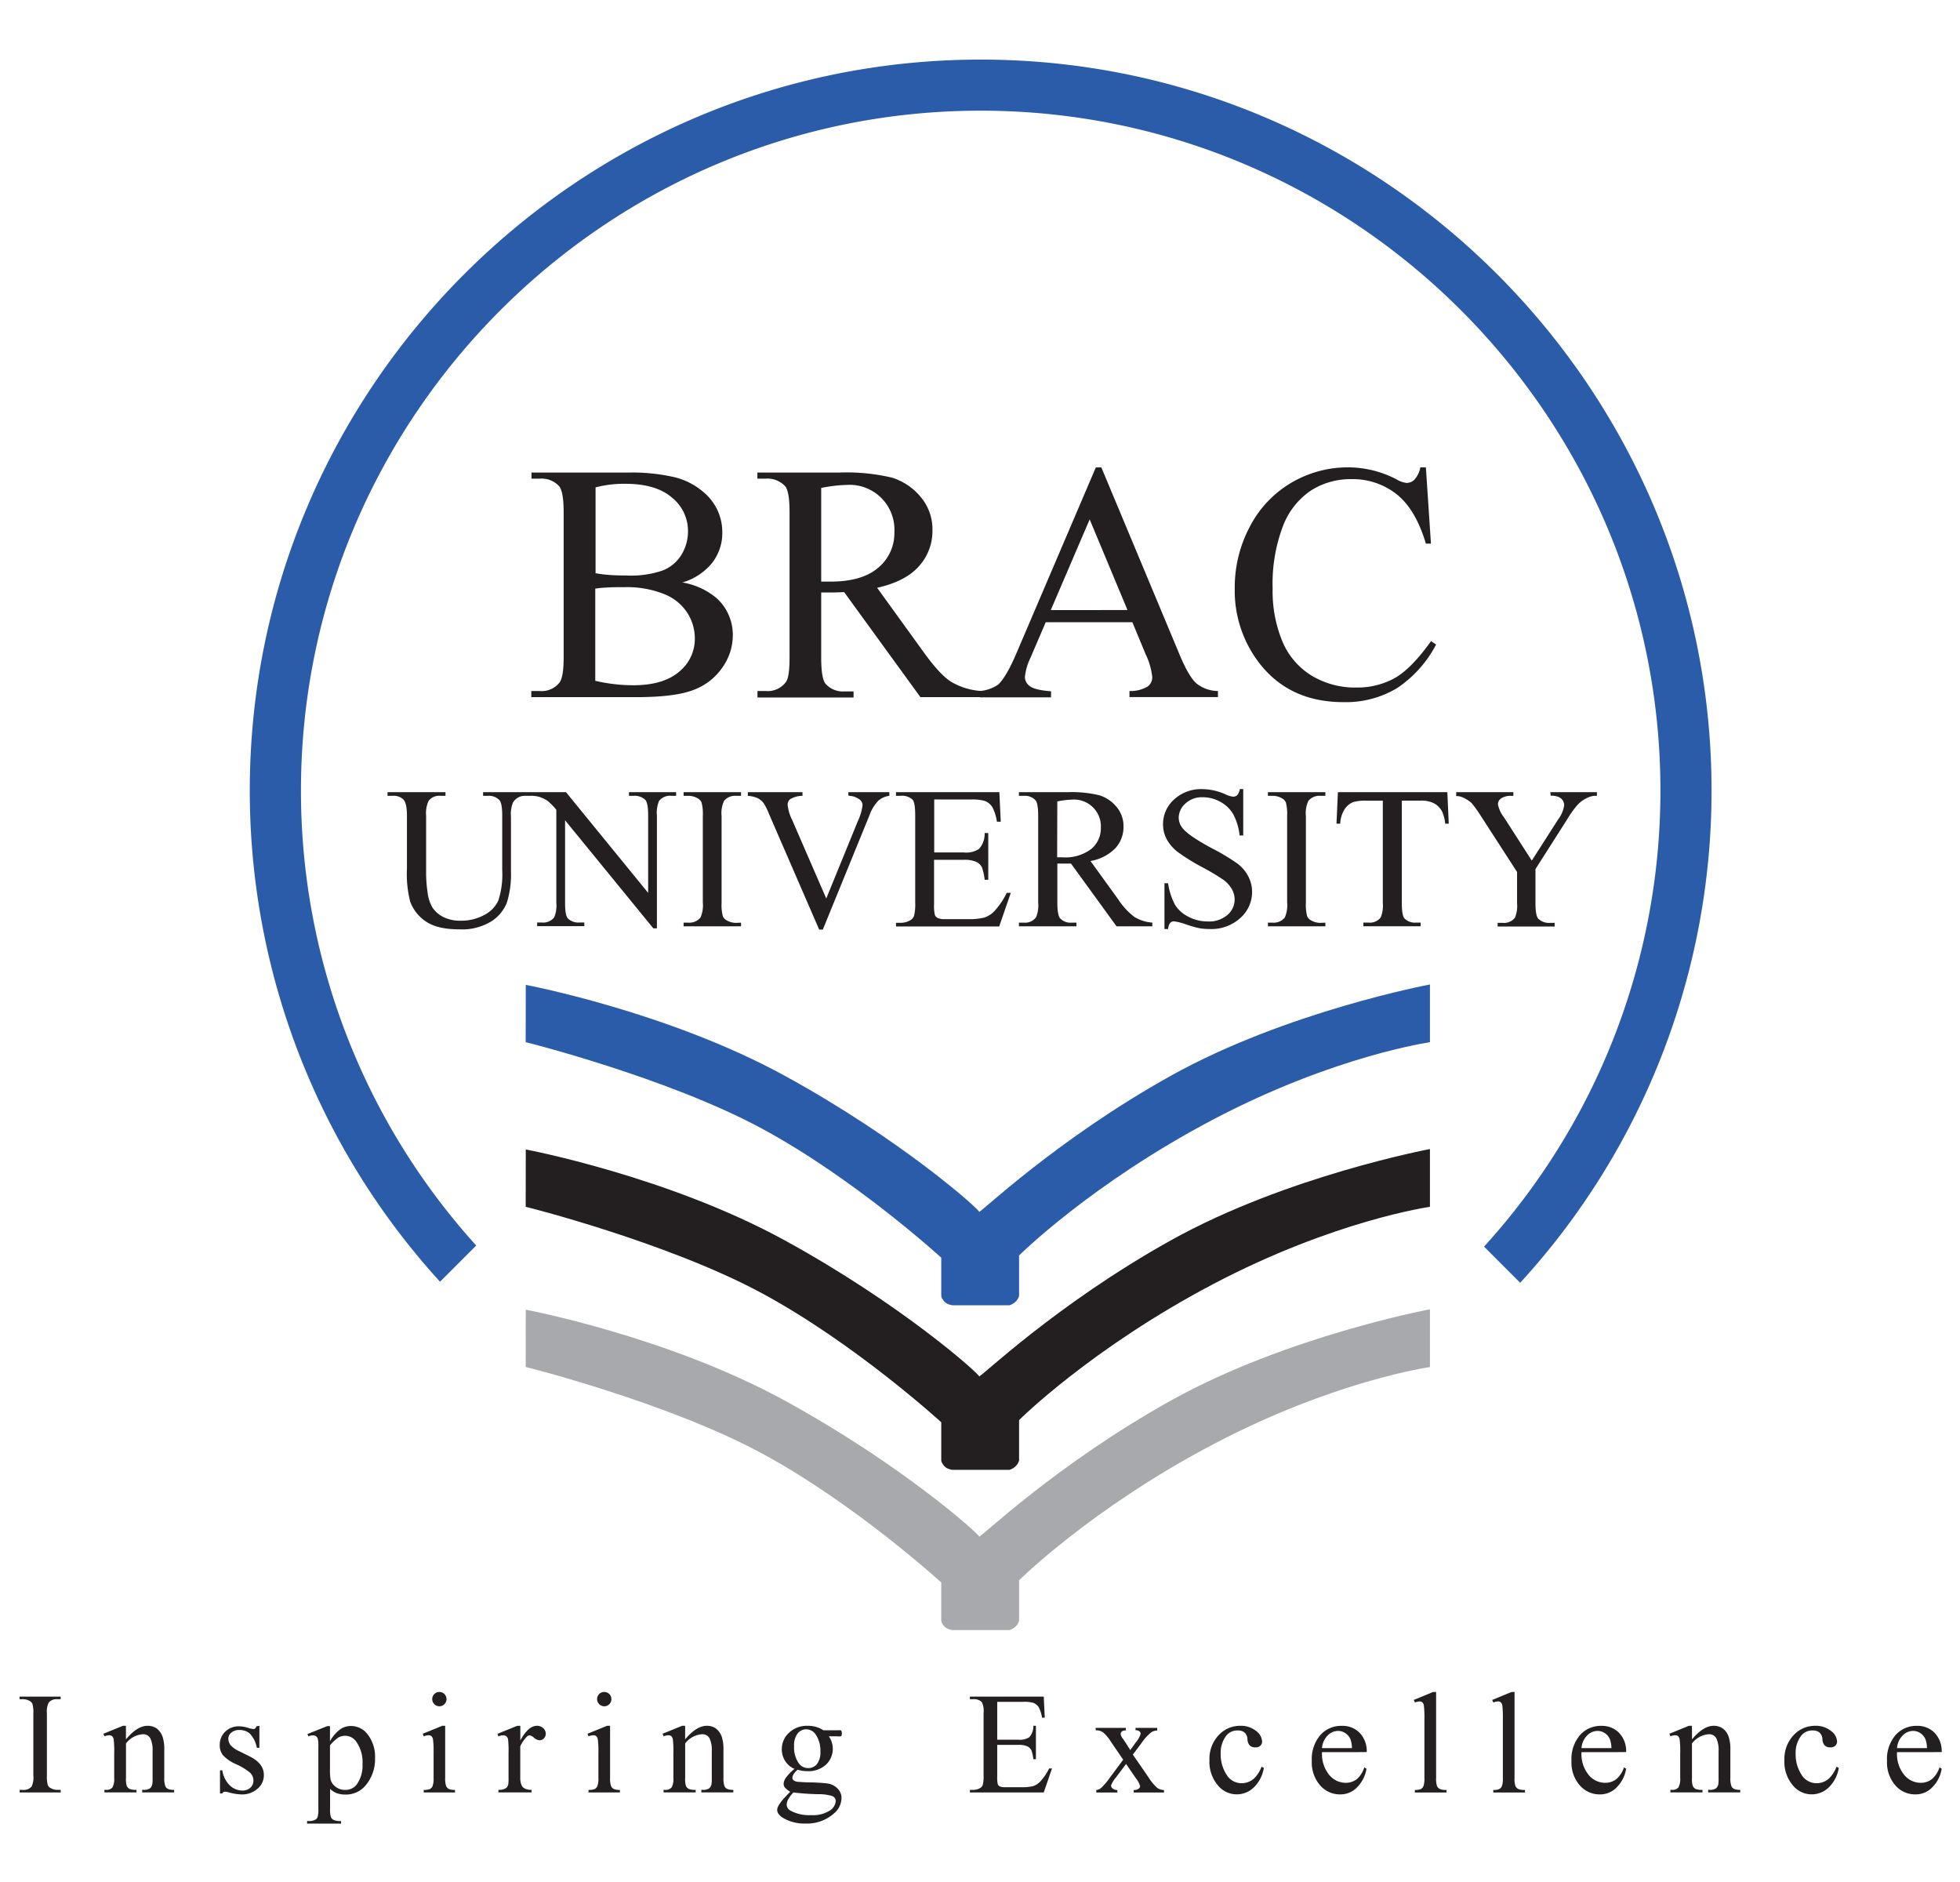 <?xml version="1.0" encoding="UTF-8" standalone="no"?>
<svg
   viewBox="0 0 250 240"
   version="1.1"
   id="svg82"
   sodipodi:docname="BRAC University logo.svg"
   inkscape:version="1.1.2 (0a00cf5339, 2022-02-04)"
   width="250"
   height="240"
   xmlns:inkscape="http://www.inkscape.org/namespaces/inkscape"
   xmlns:sodipodi="http://sodipodi.sourceforge.net/DTD/sodipodi-0.dtd"
   xmlns="http://www.w3.org/2000/svg"
   xmlns:svg="http://www.w3.org/2000/svg"
   xmlns:rdf="http://www.w3.org/1999/02/22-rdf-syntax-ns#"
   xmlns:cc="http://creativecommons.org/ns#"
   xmlns:dc="http://purl.org/dc/elements/1.1/">
  <sodipodi:namedview
     id="namedview84"
     pagecolor="#505050"
     bordercolor="#eeeeee"
     borderopacity="1"
     inkscape:pageshadow="0"
     inkscape:pageopacity="0"
     inkscape:pagecheckerboard="0"
     showgrid="false"
     inkscape:zoom="1.8408537"
     inkscape:cx="314.25637"
     inkscape:cy="126.3001"
     inkscape:window-width="1366"
     inkscape:window-height="704"
     inkscape:window-x="0"
     inkscape:window-y="0"
     inkscape:window-maximized="1"
     inkscape:current-layer="svg82"
     fit-margin-top="0"
     fit-margin-left="0"
     fit-margin-right="0"
     fit-margin-bottom="0" />
  <defs
     id="defs4">
    <style
       id="style2">.a{fill:#231f20;}.a,.b,.c{fill-rule:evenodd;}.b{fill:#a7a9ac;}.c{fill:#2a5caa;}</style>
  </defs>
  <title
     id="title6">logo</title>
  <g
     id="g940"
     transform="matrix(0.645,0,0,0.645,2.506,7.599)">
    <path
       class="a"
       d="m 116.21,589.26 v 0.51 h -8.12 v -0.51 h 0.67 a 2,2 0 0 0 1.71,-0.68 4.26,4.26 0 0 0 0.33,-2.15 v -12.27 a 6.31,6.31 0 0 0 -0.18,-1.9 1.26,1.26 0 0 0 -0.58,-0.6 2.64,2.64 0 0 0 -1.29,-0.33 h -0.67 v -0.51 h 8.12 v 0.51 h -0.68 a 2,2 0 0 0 -1.69,0.68 4.1,4.1 0 0 0 -0.35,2.15 v 12.26 a 6.31,6.31 0 0 0 0.18,1.9 1.22,1.22 0 0 0 0.59,0.6 2.55,2.55 0 0 0 1.27,0.33 z"
       transform="translate(-108.09,-247.16)"
       id="path8" />
    <path
       class="a"
       d="m 129.11,579.27 q 2.24,-2.68 4.27,-2.68 a 3.07,3.07 0 0 1 1.8,0.52 3.5,3.5 0 0 1 1.2,1.72 8,8 0 0 1 0.31,2.57 v 5.47 a 4.61,4.61 0 0 0 0.2,1.64 1.14,1.14 0 0 0 0.49,0.54 2.82,2.82 0 0 0 1.26,0.2 v 0.51 h -6.32 v -0.51 h 0.27 a 2.12,2.12 0 0 0 1.24,-0.27 1.43,1.43 0 0 0 0.49,-0.8 7.89,7.89 0 0 0 0.06,-1.31 v -5.27 a 5.41,5.41 0 0 0 -0.45,-2.55 1.6,1.6 0 0 0 -1.52,-0.79 4.56,4.56 0 0 0 -3.29,1.82 v 6.79 a 4.84,4.84 0 0 0 0.15,1.6 1.34,1.34 0 0 0 0.54,0.59 3.38,3.38 0 0 0 1.39,0.19 v 0.51 h -6.35 v -0.51 h 0.28 a 1.51,1.51 0 0 0 1.32,-0.49 3.58,3.58 0 0 0 0.34,-1.88 v -4.75 a 20.27,20.27 0 0 0 -0.1,-2.8 1.21,1.21 0 0 0 -0.32,-0.69 0.88,0.88 0 0 0 -0.58,-0.18 2.7,2.7 0 0 0 -0.93,0.21 l -0.21,-0.51 3.86,-1.57 h 0.6 z"
       transform="translate(-108.09,-247.16)"
       id="path10" />
    <path
       class="a"
       d="m 155.5,576.59 v 4.35 H 155 a 5.62,5.62 0 0 0 -1.36,-2.78 3,3 0 0 0 -2.11,-0.74 2.33,2.33 0 0 0 -1.57,0.51 1.5,1.5 0 0 0 -0.6,1.14 2.11,2.11 0 0 0 0.44,1.34 5,5 0 0 0 1.75,1.22 l 2,1 q 2.83,1.39 2.83,3.65 a 3.43,3.43 0 0 1 -1.32,2.81 4.58,4.58 0 0 1 -2.95,1.07 10.39,10.39 0 0 1 -2.68,-0.41 2.81,2.81 0 0 0 -0.76,-0.13 0.55,0.55 0 0 0 -0.5,0.34 h -0.46 v -4.57 h 0.46 a 5.21,5.21 0 0 0 1.5,3 3.6,3.6 0 0 0 2.47,1 2.21,2.21 0 0 0 1.57,-0.56 1.8,1.8 0 0 0 0.61,-1.36 2.16,2.16 0 0 0 -0.68,-1.62 11.74,11.74 0 0 0 -2.71,-1.65 7.91,7.91 0 0 1 -2.65,-1.81 3.17,3.17 0 0 1 -0.62,-2 3.57,3.57 0 0 1 1.08,-2.64 3.8,3.8 0 0 1 2.79,-1.06 6.45,6.45 0 0 1 1.83,0.33 4.17,4.17 0 0 0 0.94,0.21 0.56,0.56 0 0 0 0.35,-0.1 1.39,1.39 0 0 0 0.29,-0.44 z"
       transform="translate(-108.09,-247.16)"
       id="path12" />
    <path
       class="a"
       d="m 165,578.22 3.93,-1.57 h 0.53 v 3 a 7.24,7.24 0 0 1 2,-2.35 3.71,3.71 0 0 1 2.11,-0.67 4.05,4.05 0 0 1 3.22,1.51 7.12,7.12 0 0 1 1.58,4.8 8,8 0 0 1 -1.9,5.47 5,5 0 0 1 -3.94,1.77 5,5 0 0 1 -1.79,-0.29 4.16,4.16 0 0 1 -1.26,-0.83 v 3.9 a 5.14,5.14 0 0 0 0.16,1.68 1.21,1.21 0 0 0 0.56,0.57 3.45,3.45 0 0 0 1.45,0.21 v 0.51 h -6.72 v -0.51 h 0.35 a 2.54,2.54 0 0 0 1.32,-0.29 1,1 0 0 0 0.41,-0.5 5.78,5.78 0 0 0 0.15,-1.73 v -12.19 a 6.62,6.62 0 0 0 -0.11,-1.56 1,1 0 0 0 -0.36,-0.5 1.16,1.16 0 0 0 -0.66,-0.17 2.57,2.57 0 0 0 -0.85,0.2 l -0.17,-0.46 z m 4.46,2.22 v 4.78 a 10.52,10.52 0 0 0 0.12,2 2.64,2.64 0 0 0 1,1.43 3,3 0 0 0 1.92,0.61 2.74,2.74 0 0 0 2.26,-1.09 6.31,6.31 0 0 0 1.13,-4 7,7 0 0 0 -1.29,-4.52 2.67,2.67 0 0 0 -2.13,-1.09 2.89,2.89 0 0 0 -1.33,0.33 7.86,7.86 0 0 0 -1.66,1.55 z"
       transform="translate(-108.09,-247.16)"
       id="path14" />
    <path
       class="a"
       d="m 191.09,569.9 a 1.4,1.4 0 0 1 1.41,1.41 1.39,1.39 0 0 1 -0.41,1 1.35,1.35 0 0 1 -1,0.42 1.42,1.42 0 0 1 -1,-2.42 1.4,1.4 0 0 1 1,-0.41 z m 1.15,6.69 v 10.29 a 4.55,4.55 0 0 0 0.18,1.59 1.19,1.19 0 0 0 0.51,0.59 2.81,2.81 0 0 0 1.25,0.2 v 0.51 H 188 v -0.51 a 2.88,2.88 0 0 0 1.25,-0.18 1.25,1.25 0 0 0 0.51,-0.6 4.52,4.52 0 0 0 0.19,-1.6 v -4.95 a 17.7,17.7 0 0 0 -0.12,-2.68 1.06,1.06 0 0 0 -0.31,-0.61 0.84,0.84 0 0 0 -0.57,-0.18 2.81,2.81 0 0 0 -0.95,0.21 l -0.2,-0.51 3.85,-1.57 z"
       transform="translate(-108.09,-247.16)"
       id="path16" />
    <path
       class="a"
       d="m 207.1,576.59 v 2.89 q 1.59,-2.89 3.27,-2.89 a 1.76,1.76 0 0 1 1.26,0.47 1.44,1.44 0 0 1 0.5,1.08 1.3,1.3 0 0 1 -0.36,0.93 1.15,1.15 0 0 1 -0.86,0.38 1.81,1.81 0 0 1 -1.09,-0.49 1.81,1.81 0 0 0 -0.9,-0.49 0.83,0.83 0 0 0 -0.54,0.28 6.74,6.74 0 0 0 -1.29,1.89 v 6.12 a 3.84,3.84 0 0 0 0.27,1.62 1.4,1.4 0 0 0 0.64,0.62 2.84,2.84 0 0 0 1.32,0.25 v 0.51 h -6.55 v -0.51 a 2.69,2.69 0 0 0 1.44,-0.3 1.18,1.18 0 0 0 0.49,-0.71 7,7 0 0 0 0.07,-1.35 v -4.95 a 20.32,20.32 0 0 0 -0.09,-2.65 1.05,1.05 0 0 0 -0.33,-0.62 1,1 0 0 0 -0.61,-0.2 2.78,2.78 0 0 0 -1,0.21 l -0.14,-0.51 3.87,-1.57 z"
       transform="translate(-108.09,-247.16)"
       id="path18" />
    <path
       class="a"
       d="m 223.7,569.9 a 1.4,1.4 0 0 1 1.41,1.41 1.39,1.39 0 0 1 -0.41,1 1.35,1.35 0 0 1 -1,0.42 1.43,1.43 0 0 1 -1.42,-1.42 1.38,1.38 0 0 1 0.41,-1 1.4,1.4 0 0 1 1,-0.41 z m 1.15,6.69 v 10.29 a 4.55,4.55 0 0 0 0.18,1.59 1.19,1.19 0 0 0 0.51,0.59 2.81,2.81 0 0 0 1.25,0.2 v 0.51 h -6.2 v -0.51 a 2.88,2.88 0 0 0 1.25,-0.18 1.25,1.25 0 0 0 0.51,-0.6 4.52,4.52 0 0 0 0.19,-1.6 v -4.95 a 17.71,17.71 0 0 0 -0.12,-2.68 1.06,1.06 0 0 0 -0.31,-0.61 0.84,0.84 0 0 0 -0.57,-0.18 2.81,2.81 0 0 0 -0.95,0.21 l -0.2,-0.51 3.85,-1.57 z"
       transform="translate(-108.09,-247.16)"
       id="path20" />
    <path
       class="a"
       d="m 239.69,579.27 q 2.24,-2.68 4.27,-2.68 a 3.07,3.07 0 0 1 1.8,0.52 3.5,3.5 0 0 1 1.2,1.72 8,8 0 0 1 0.31,2.57 v 5.47 a 4.61,4.61 0 0 0 0.2,1.64 1.14,1.14 0 0 0 0.49,0.54 2.82,2.82 0 0 0 1.26,0.2 v 0.51 h -6.32 v -0.51 h 0.27 a 2.12,2.12 0 0 0 1.24,-0.27 1.43,1.43 0 0 0 0.49,-0.8 7.89,7.89 0 0 0 0.06,-1.31 v -5.27 a 5.41,5.41 0 0 0 -0.45,-2.55 1.6,1.6 0 0 0 -1.52,-0.79 4.56,4.56 0 0 0 -3.29,1.82 v 6.79 a 4.84,4.84 0 0 0 0.15,1.6 1.34,1.34 0 0 0 0.54,0.59 3.38,3.38 0 0 0 1.39,0.19 v 0.51 h -6.35 v -0.51 h 0.28 a 1.51,1.51 0 0 0 1.32,-0.49 3.58,3.58 0 0 0 0.34,-1.88 v -4.75 a 20.27,20.27 0 0 0 -0.1,-2.8 1.21,1.21 0 0 0 -0.32,-0.69 0.88,0.88 0 0 0 -0.58,-0.18 2.7,2.7 0 0 0 -0.93,0.21 l -0.21,-0.51 3.86,-1.57 h 0.6 z"
       transform="translate(-108.09,-247.16)"
       id="path22" />
    <path
       class="a"
       d="m 261.23,585.08 a 4.22,4.22 0 0 1 -1.8,-1.6 4.27,4.27 0 0 1 -0.62,-2.26 4.35,4.35 0 0 1 1.43,-3.26 5.06,5.06 0 0 1 3.65,-1.37 5.58,5.58 0 0 1 3.16,0.89 h 2.7 a 3.52,3.52 0 0 1 0.7,0 0.22,0.22 0 0 1 0.14,0.12 0.85,0.85 0 0 1 0.09,0.45 1.24,1.24 0 0 1 -0.07,0.51 0.29,0.29 0 0 1 -0.14,0.11 3,3 0 0 1 -0.7,0 h -1.66 a 4.31,4.31 0 0 1 -0.58,5.62 5.18,5.18 0 0 1 -3.66,1.27 7.14,7.14 0 0 1 -1.93,-0.28 3.87,3.87 0 0 0 -0.83,0.93 1.5,1.5 0 0 0 -0.21,0.68 0.64,0.64 0 0 0 0.23,0.46 1.69,1.69 0 0 0 0.9,0.32 c 0.26,0 0.91,0.08 2,0.1 a 36.25,36.25 0 0 1 3.73,0.21 3.49,3.49 0 0 1 2.07,1 2.63,2.63 0 0 1 0.78,1.93 4,4 0 0 1 -1.48,3 8,8 0 0 1 -5.68,2 8.11,8.11 0 0 1 -4.55,-1.21 c -0.7,-0.47 -1,-1 -1,-1.45 a 1.64,1.64 0 0 1 0.15,-0.67 7.93,7.93 0 0 1 1,-1.44 c 0.07,-0.09 0.54,-0.59 1.42,-1.51 a 4.39,4.39 0 0 1 -1,-0.78 1.16,1.16 0 0 1 -0.3,-0.78 2.36,2.36 0 0 1 0.4,-1.15 9.17,9.17 0 0 1 1.82,-1.87 z m 2.43,-7.8 a 2.17,2.17 0 0 0 -1.72,0.82 3.84,3.84 0 0 0 -0.7,2.52 5.39,5.39 0 0 0 0.95,3.41 2.23,2.23 0 0 0 1.83,0.92 2.19,2.19 0 0 0 1.74,-0.79 3.78,3.78 0 0 0 0.68,-2.49 5.57,5.57 0 0 0 -1,-3.46 2.21,2.21 0 0 0 -1.82,-0.92 z m -2.56,12.49 a 6.53,6.53 0 0 0 -1,1.32 2.38,2.38 0 0 0 -0.33,1.13 1.43,1.43 0 0 0 0.81,1.17 7.67,7.67 0 0 0 4,0.86 6.21,6.21 0 0 0 3.7,-0.89 2.43,2.43 0 0 0 1.19,-1.89 1.06,1.06 0 0 0 -0.71,-1 9.33,9.33 0 0 0 -2.87,-0.36 48.11,48.11 0 0 1 -4.79,-0.34 z"
       transform="translate(-108.09,-247.16)"
       id="path24" />
    <path
       class="a"
       d="m 301.41,571.85 v 7.49 h 4.17 a 3.4,3.4 0 0 0 2.16,-0.49 3.14,3.14 0 0 0 0.81,-2.26 h 0.51 v 6.6 h -0.51 a 7.32,7.32 0 0 0 -0.39,-1.78 1.76,1.76 0 0 0 -0.82,-0.77 4.2,4.2 0 0 0 -1.76,-0.28 h -4.17 v 6.25 a 6,6 0 0 0 0.11,1.53 0.88,0.88 0 0 0 0.39,0.43 2.35,2.35 0 0 0 1.06,0.16 h 3.21 a 8.76,8.76 0 0 0 2.33,-0.22 3.44,3.44 0 0 0 1.39,-0.88 10.77,10.77 0 0 0 1.77,-2.61 h 0.57 l -1.63,4.75 H 296 v -0.51 h 0.67 a 2.66,2.66 0 0 0 1.27,-0.32 1.16,1.16 0 0 0 0.61,-0.67 6.49,6.49 0 0 0 0.16,-1.83 v -12.33 a 4,4 0 0 0 -0.36,-2.22 2.18,2.18 0 0 0 -1.68,-0.56 H 296 v -0.51 h 14.61 l 0.2,4.17 h -0.54 a 6.64,6.64 0 0 0 -0.65,-2.07 2.27,2.27 0 0 0 -1.05,-0.86 6.36,6.36 0 0 0 -2,-0.21 z"
       transform="translate(-108.09,-247.16)"
       id="path26" />
    <path
       class="a"
       d="m 320.85,577 h 6 v 0.51 a 1.23,1.23 0 0 0 -0.8,0.2 0.66,0.66 0 0 0 -0.23,0.52 2.18,2.18 0 0 0 0.51,1 l 0.47,0.7 0.92,1.46 1.05,-1.46 a 5,5 0 0 0 1,-1.74 0.67,0.67 0 0 0 -0.24,-0.51 1.15,1.15 0 0 0 -0.77,-0.21 V 577 h 4.29 v 0.51 a 2.38,2.38 0 0 0 -1.2,0.38 9.56,9.56 0 0 0 -1.87,2.06 l -1.75,2.33 3.18,4.62 a 9.25,9.25 0 0 0 1.68,2 2.49,2.49 0 0 0 1.3,0.39 v 0.49 h -6 v -0.49 a 1.52,1.52 0 0 0 1,-0.28 0.62,0.62 0 0 0 0.27,-0.52 4.9,4.9 0 0 0 -0.9,-1.63 l -1.87,-2.73 -2.05,2.73 a 5.37,5.37 0 0 0 -0.92,1.52 0.8,0.8 0 0 0 0.31,0.61 1.49,1.49 0 0 0 0.94,0.3 v 0.49 H 321 v -0.49 a 1.86,1.86 0 0 0 0.88,-0.35 12.37,12.37 0 0 0 1.78,-2.07 l 2.66,-3.58 -2.41,-3.52 a 8,8 0 0 0 -1.59,-1.9 2.44,2.44 0 0 0 -1.41,-0.39 z"
       transform="translate(-108.09,-247.16)"
       id="path28" />
    <path
       class="a"
       d="m 354.13,584.91 a 6.86,6.86 0 0 1 -2,3.88 4.82,4.82 0 0 1 -7.13,-0.48 7.16,7.16 0 0 1 -1.62,-4.94 6.82,6.82 0 0 1 1.79,-4.9 5.74,5.74 0 0 1 4.3,-1.88 4.7,4.7 0 0 1 3.1,1 2.75,2.75 0 0 1 1.22,2.07 1.13,1.13 0 0 1 -0.34,0.86 1.32,1.32 0 0 1 -1,0.33 1.44,1.44 0 0 1 -1.23,-0.53 2.13,2.13 0 0 1 -0.33,-1.12 1.87,1.87 0 0 0 -0.56,-1.27 2,2 0 0 0 -1.35,-0.42 2.76,2.76 0 0 0 -2.25,1 5.52,5.52 0 0 0 -1.13,3.63 7.36,7.36 0 0 0 1.12,4.05 3.46,3.46 0 0 0 3,1.75 3.7,3.7 0 0 0 2.46,-0.92 6.25,6.25 0 0 0 1.5,-2.34 z"
       transform="translate(-108.09,-247.16)"
       id="path30" />
    <path
       class="a"
       d="m 365.64,581.8 a 6.54,6.54 0 0 0 1.38,4.45 4.23,4.23 0 0 0 3.28,1.61 3.58,3.58 0 0 0 2.18,-0.69 5,5 0 0 0 1.52,-2.37 l 0.43,0.28 a 6.65,6.65 0 0 1 -1.7,3.5 4.55,4.55 0 0 1 -3.53,1.57 5.15,5.15 0 0 1 -3.94,-1.79 6.87,6.87 0 0 1 -1.64,-4.82 7.28,7.28 0 0 1 1.68,-5.11 5.47,5.47 0 0 1 4.22,-1.83 4.71,4.71 0 0 1 3.58,1.4 5.2,5.2 0 0 1 1.38,3.79 z m 0,-0.8 h 5.92 a 5.54,5.54 0 0 0 -0.29,-1.73 2.76,2.76 0 0 0 -1,-1.22 2.59,2.59 0 0 0 -1.44,-0.45 2.88,2.88 0 0 0 -2.07,0.9 3.91,3.91 0 0 0 -1.12,2.5 z"
       transform="translate(-108.09,-247.16)"
       id="path32" />
    <path
       class="a"
       d="m 388.2,569.9 v 17 a 4.65,4.65 0 0 0 0.17,1.58 1.25,1.25 0 0 0 0.54,0.59 3.09,3.09 0 0 0 1.35,0.2 v 0.51 H 384 v -0.51 a 2.74,2.74 0 0 0 1.2,-0.18 1.22,1.22 0 0 0 0.51,-0.6 4.67,4.67 0 0 0 0.18,-1.6 v -11.64 a 20.48,20.48 0 0 0 -0.1,-2.63 1.16,1.16 0 0 0 -0.31,-0.67 0.84,0.84 0 0 0 -0.55,-0.18 2.62,2.62 0 0 0 -0.91,0.22 l -0.24,-0.51 3.8,-1.57 z"
       transform="translate(-108.09,-247.16)"
       id="path34" />
    <path
       class="a"
       d="m 403.71,569.9 v 17 a 4.65,4.65 0 0 0 0.17,1.58 1.25,1.25 0 0 0 0.54,0.59 3.09,3.09 0 0 0 1.35,0.2 v 0.51 h -6.26 v -0.51 a 2.74,2.74 0 0 0 1.2,-0.18 1.22,1.22 0 0 0 0.51,-0.6 4.67,4.67 0 0 0 0.18,-1.6 v -11.64 a 20.48,20.48 0 0 0 -0.1,-2.63 1.16,1.16 0 0 0 -0.31,-0.67 0.84,0.84 0 0 0 -0.55,-0.18 2.62,2.62 0 0 0 -0.91,0.22 l -0.24,-0.51 3.8,-1.57 z"
       transform="translate(-108.09,-247.16)"
       id="path36" />
    <path
       class="a"
       d="m 416.95,581.8 a 6.54,6.54 0 0 0 1.38,4.45 4.23,4.23 0 0 0 3.28,1.61 3.58,3.58 0 0 0 2.18,-0.69 5,5 0 0 0 1.56,-2.37 l 0.43,0.28 a 6.65,6.65 0 0 1 -1.7,3.5 4.55,4.55 0 0 1 -3.53,1.57 5.15,5.15 0 0 1 -3.94,-1.79 6.87,6.87 0 0 1 -1.64,-4.82 7.28,7.28 0 0 1 1.68,-5.11 5.47,5.47 0 0 1 4.22,-1.83 4.72,4.72 0 0 1 3.53,1.4 5.2,5.2 0 0 1 1.38,3.79 z m 0,-0.8 h 5.92 a 5.53,5.53 0 0 0 -0.29,-1.73 2.76,2.76 0 0 0 -1,-1.22 2.59,2.59 0 0 0 -1.44,-0.45 2.88,2.88 0 0 0 -2.07,0.9 3.91,3.91 0 0 0 -1.12,2.5 z"
       transform="translate(-108.09,-247.16)"
       id="path38" />
    <path
       class="a"
       d="m 438.81,579.27 q 2.24,-2.68 4.27,-2.68 a 3.07,3.07 0 0 1 1.8,0.52 3.5,3.5 0 0 1 1.2,1.72 8,8 0 0 1 0.31,2.57 v 5.47 a 4.61,4.61 0 0 0 0.2,1.64 1.14,1.14 0 0 0 0.49,0.54 2.82,2.82 0 0 0 1.26,0.2 v 0.51 H 442 v -0.51 h 0.27 a 2.12,2.12 0 0 0 1.24,-0.27 1.43,1.43 0 0 0 0.49,-0.8 7.89,7.89 0 0 0 0.06,-1.31 v -5.27 a 5.41,5.41 0 0 0 -0.45,-2.55 1.6,1.6 0 0 0 -1.52,-0.79 4.56,4.56 0 0 0 -3.29,1.82 v 6.79 a 4.84,4.84 0 0 0 0.15,1.6 1.34,1.34 0 0 0 0.54,0.59 3.38,3.38 0 0 0 1.39,0.19 v 0.51 h -6.35 v -0.51 h 0.28 a 1.51,1.51 0 0 0 1.32,-0.49 3.58,3.58 0 0 0 0.34,-1.88 v -4.75 a 20.27,20.27 0 0 0 -0.1,-2.8 1.21,1.21 0 0 0 -0.32,-0.69 0.88,0.88 0 0 0 -0.58,-0.18 2.7,2.7 0 0 0 -0.93,0.21 l -0.21,-0.51 3.86,-1.57 h 0.6 z"
       transform="translate(-108.09,-247.16)"
       id="path40" />
    <path
       class="a"
       d="m 467.83,584.91 a 6.86,6.86 0 0 1 -2,3.88 4.82,4.82 0 0 1 -7.13,-0.48 7.16,7.16 0 0 1 -1.62,-4.94 6.82,6.82 0 0 1 1.79,-4.9 5.74,5.74 0 0 1 4.3,-1.88 4.7,4.7 0 0 1 3.1,1 2.75,2.75 0 0 1 1.22,2.07 1.13,1.13 0 0 1 -0.34,0.86 1.32,1.32 0 0 1 -1,0.33 1.44,1.44 0 0 1 -1.23,-0.53 2.13,2.13 0 0 1 -0.33,-1.12 1.87,1.87 0 0 0 -0.56,-1.27 2,2 0 0 0 -1.35,-0.42 2.76,2.76 0 0 0 -2.25,1 5.52,5.52 0 0 0 -1.13,3.63 7.36,7.36 0 0 0 1.12,4.05 3.46,3.46 0 0 0 3,1.75 3.7,3.7 0 0 0 2.46,-0.92 6.25,6.25 0 0 0 1.5,-2.34 z"
       transform="translate(-108.09,-247.16)"
       id="path42" />
    <path
       class="a"
       d="m 479.35,581.8 a 6.54,6.54 0 0 0 1.38,4.45 4.23,4.23 0 0 0 3.28,1.61 3.58,3.58 0 0 0 2.18,-0.69 5,5 0 0 0 1.56,-2.37 l 0.43,0.28 a 6.65,6.65 0 0 1 -1.7,3.5 4.55,4.55 0 0 1 -3.53,1.57 5.15,5.15 0 0 1 -3.94,-1.79 6.87,6.87 0 0 1 -1.64,-4.82 7.28,7.28 0 0 1 1.68,-5.11 5.47,5.47 0 0 1 4.22,-1.83 4.71,4.71 0 0 1 3.53,1.4 5.2,5.2 0 0 1 1.38,3.79 z m 0,-0.8 h 5.92 a 5.53,5.53 0 0 0 -0.29,-1.73 2.76,2.76 0 0 0 -1,-1.22 2.59,2.59 0 0 0 -1.44,-0.45 2.88,2.88 0 0 0 -2.07,0.9 3.91,3.91 0 0 0 -1.12,2.5 z"
       transform="translate(-108.09,-247.16)"
       id="path44" />
    <path
       class="a"
       d="m 208.18,462.64 c 0,0 28.09,5.29 51.27,18 23.18,12.71 38.38,26.37 38.38,26.86 0,0.49 15.16,-14.24 38,-26.94 22.84,-12.7 51.15,-18 51.15,-18 v 11.42 c 0,0 -18.88,2.65 -42.93,15.31 -24.05,12.66 -38.32,26.84 -38.32,26.86 v 8 l -0.12,0.32 -0.15,0.28 -0.2,0.29 -0.23,0.25 -0.28,0.23 -0.29,0.19 -0.32,0.16 -0.3,0.11 h -11.35 l -0.37,-0.08 -0.34,-0.11 -0.33,-0.14 -0.31,-0.22 -0.3,-0.3 -0.22,-0.32 -0.18,-0.29 -0.1,-0.33 v -7.61 c 0,0 -17.06,-15.62 -35.62,-25.6 -18.56,-9.98 -46.63,-17.06 -46.56,-17 z"
       transform="translate(-108.09,-247.16)"
       id="path46" />
    <path
       class="b"
       d="m 208.18,494.32 c 0,0 28.09,5.29 51.27,18 23.18,12.71 38.38,26.37 38.38,26.86 0,0.49 15.16,-14.24 38,-26.94 22.84,-12.7 51.15,-18 51.15,-18 v 11.42 c 0,0 -18.88,2.65 -42.93,15.31 -24.05,12.66 -38.32,26.84 -38.32,26.86 v 8 l -0.12,0.32 -0.15,0.28 -0.2,0.29 -0.23,0.25 -0.28,0.23 -0.29,0.19 -0.32,0.16 -0.3,0.11 h -11.35 l -0.37,-0.08 -0.34,-0.11 -0.33,-0.14 -0.31,-0.22 -0.3,-0.3 -0.22,-0.32 -0.18,-0.29 -0.1,-0.33 v -7.61 c 0,0 -17.06,-15.62 -35.62,-25.61 -18.56,-9.99 -46.63,-17.06 -46.56,-17 z"
       transform="translate(-108.09,-247.16)"
       id="path48" />
    <path
       class="c"
       d="m 298.14,247.16 c 79.61,0 144.53,64.93 144.53,144.53 A 143.94,143.94 0 0 1 404.83,489 l -7.15,-7.15 a 133.86,133.86 0 0 0 34.88,-90.17 c 0,-74 -60.38,-134.42 -134.42,-134.42 -74.04,0 -134.42,60.4 -134.42,134.44 a 133.86,133.86 0 0 0 34.66,89.93 l -7.16,7.16 A 144,144 0 0 1 153.6,391.7 c 0,-79.61 64.93,-144.54 144.54,-144.54 z"
       transform="translate(-108.09,-247.16)"
       id="path50" />
    <path
       class="a"
       d="m 239.05,350.52 a 14.18,14.18 0 0 1 6.9,3.15 9.78,9.78 0 0 1 3.17,7.37 11,11 0 0 1 -2.09,6.35 11.94,11.94 0 0 1 -5.74,4.42 q -3.63,1.39 -11.12,1.4 h -20.9 V 372 h 1.65 a 4.45,4.45 0 0 0 4,-1.77 c 0.5,-0.76 0.75,-2.39 0.75,-4.87 v -28.72 q 0,-4.12 -0.94,-5.19 a 4.76,4.76 0 0 0 -3.77,-1.44 h -1.65 v -1.2 h 19.09 a 37.63,37.63 0 0 1 8.58,0.78 13.81,13.81 0 0 1 7.48,4.18 10.24,10.24 0 0 1 2.58,6.89 9.56,9.56 0 0 1 -2,6 11.84,11.84 0 0 1 -6,3.91 z m -17.13,-1.82 a 24.68,24.68 0 0 0 2.76,0.35 c 1,0.08 2.18,0.11 3.42,0.11 a 19.24,19.24 0 0 0 7.18,-1 7.65,7.65 0 0 0 3.72,-3.16 8.88,8.88 0 0 0 1.26,-4.62 8.46,8.46 0 0 0 -3.17,-6.62 q -3.16,-2.73 -9.23,-2.73 a 22.2,22.2 0 0 0 -5.88,0.71 v 17 z m 0,21.28 a 33,33 0 0 0 7.51,0.88 q 5.94,0 9.07,-2.67 a 8.34,8.34 0 0 0 3.11,-6.59 9.39,9.39 0 0 0 -1.45,-5 9.61,9.61 0 0 0 -4.61,-3.76 19.76,19.76 0 0 0 -7.85,-1.37 c -1.35,0 -2.5,0 -3.46,0.07 a 19.23,19.23 0 0 0 -2.32,0.22 z"
       transform="translate(-108.09,-247.16)"
       id="path52" />
    <path
       class="a"
       d="m 298.11,373.21 h -11.89 l -15.08,-20.76 q -1.62,0.07 -2.65,0.07 h -0.89 -1 v 12.93 q 0,4.19 0.92,5.19 a 4.64,4.64 0 0 0 3.72,1.44 H 273 v 1.2 H 254 V 372 h 1.66 a 4.46,4.46 0 0 0 4,-1.83 c 0.46,-0.67 0.68,-2.28 0.68,-4.8 v -28.73 c 0,-2.79 -0.3,-4.52 -0.92,-5.19 a 4.79,4.79 0 0 0 -3.78,-1.44 h -1.66 v -1.2 h 16.16 a 38.63,38.63 0 0 1 10.43,1 11.9,11.9 0 0 1 5.69,3.81 9.86,9.86 0 0 1 2.34,6.6 10.39,10.39 0 0 1 -2.67,7.11 c -1.78,2 -4.53,3.43 -8.27,4.26 l 9.19,12.72 c 2.1,2.92 3.9,4.88 5.4,5.84 a 13.45,13.45 0 0 0 5.88,1.84 v 1.2 z M 266.6,350.37 h 1.07 0.74 q 6.28,0 9.47,-2.75 a 8.85,8.85 0 0 0 3.19,-7 8.87,8.87 0 0 0 -9.39,-9.37 29.16,29.16 0 0 0 -5.08,0.6 z"
       transform="translate(-108.09,-247.16)"
       id="path54" />
    <path
       class="a"
       d="M 328.17,358.4 H 311 l -3,7 a 11.19,11.19 0 0 0 -1.12,3.86 2.26,2.26 0 0 0 1,1.79 c 0.64,0.5 2,0.84 4.17,1 v 1.2 H 298 V 372 a 7.48,7.48 0 0 0 3.59,-1.27 q 1.67,-1.57 3.7,-6.39 l 15.62,-36.55 H 322 l 15.44,36.94 c 1.24,3 2.37,4.89 3.38,5.78 a 6.91,6.91 0 0 0 4.24,1.49 v 1.2 h -17.5 V 372 a 6.6,6.6 0 0 0 3.58,-0.88 2.27,2.27 0 0 0 0.93,-1.84 13.64,13.64 0 0 0 -1.31,-4.55 l -2.62,-6.32 z m -1,-2.41 -7.48,-17.92 L 312,356 Z"
       transform="translate(-108.09,-247.16)"
       id="path56" />
    <path
       class="a"
       d="m 386.18,327.79 1,15.07 h -1 c -1.35,-4.51 -3.27,-7.77 -5.77,-9.75 a 14,14 0 0 0 -9,-3 14.59,14.59 0 0 0 -7.95,2.24 14.84,14.84 0 0 0 -5.59,7.16 32.12,32.12 0 0 0 -2,12.21 26,26 0 0 0 1.92,10.45 14.51,14.51 0 0 0 5.78,6.78 16.56,16.56 0 0 0 8.81,2.36 15.26,15.26 0 0 0 7.59,-1.84 q 3.3,-1.84 7.23,-7.33 l 1,0.67 a 23.29,23.29 0 0 1 -7.77,8.65 19.73,19.73 0 0 1 -10.54,2.74 q -11,0 -17,-8.18 a 23.46,23.46 0 0 1 -4.51,-14.34 25.57,25.57 0 0 1 3,-12.21 21.52,21.52 0 0 1 8.16,-8.63 22,22 0 0 1 11.36,-3.06 20.73,20.73 0 0 1 9.45,2.36 5.11,5.11 0 0 0 2,0.72 2.16,2.16 0 0 0 1.53,-0.62 5,5 0 0 0 1.21,-2.46 z"
       transform="translate(-108.09,-247.16)"
       id="path58" />
    <path
       class="a"
       d="M 199.74,392.72 V 392 h 9.32 v 0.72 h -1 a 2.69,2.69 0 0 0 -2.4,1.31 6,6 0 0 0 -0.41,2.81 v 10.75 a 19,19 0 0 1 -0.79,6.19 7.76,7.76 0 0 1 -3.11,3.77 11,11 0 0 1 -6.29,1.57 q -4.33,0 -6.57,-1.51 a 8.1,8.1 0 0 1 -3.18,-4 22.39,22.39 0 0 1 -0.63,-6.53 v -10.4 q 0,-2.44 -0.67,-3.2 a 2.76,2.76 0 0 0 -2.17,-0.76 h -1 V 392 h 11.46 v 0.72 h -1 a 2.63,2.63 0 0 0 -2.34,1 5.77,5.77 0 0 0 -0.49,2.93 v 11.55 a 25.81,25.81 0 0 0 0.28,3.54 7.63,7.63 0 0 0 1,3.11 5.7,5.7 0 0 0 2.14,1.84 7.41,7.41 0 0 0 3.43,0.72 9.48,9.48 0 0 0 4.65,-1.13 6.07,6.07 0 0 0 2.8,-2.9 16.85,16.85 0 0 0 0.75,-6 v -10.7 c 0,-1.65 -0.18,-2.69 -0.55,-3.1 a 2.86,2.86 0 0 0 -2.26,-0.86 z"
       transform="translate(-108.09,-247.16)"
       id="path60" />
    <path
       class="a"
       d="m 209,392 h 7.13 l 16.25,19.91 V 396.6 c 0,-1.63 -0.19,-2.65 -0.55,-3.06 a 3,3 0 0 0 -2.31,-0.82 h -0.93 V 392 h 9.32 v 0.72 h -0.95 a 2.75,2.75 0 0 0 -2.42,1 6,6 0 0 0 -0.43,2.86 v 22.34 h -0.71 l -17.45,-21.36 v 16.33 c 0,1.63 0.18,2.65 0.53,3.06 a 3,3 0 0 0 2.32,0.82 h 0.95 v 0.72 h -9.32 v -0.72 h 0.93 a 2.77,2.77 0 0 0 2.43,-1 5.94,5.94 0 0 0 0.43,-2.86 v -18.43 a 12.26,12.26 0 0 0 -1.75,-1.78 6.69,6.69 0 0 0 -1.75,-0.81 6.43,6.43 0 0 0 -1.72,-0.17 z"
       transform="translate(-108.09,-247.16)"
       id="path62" />
    <path
       class="a"
       d="m 250.75,417.8 v 0.72 h -11.36 v -0.72 h 0.94 a 2.86,2.86 0 0 0 2.39,-1 6,6 0 0 0 0.47,-3 v -17.12 a 8.78,8.78 0 0 0 -0.25,-2.65 1.76,1.76 0 0 0 -0.81,-0.84 3.69,3.69 0 0 0 -1.8,-0.47 h -0.94 V 392 h 11.36 v 0.72 h -1 a 2.81,2.81 0 0 0 -2.36,1 5.73,5.73 0 0 0 -0.49,3 v 17.16 a 8.81,8.81 0 0 0 0.25,2.65 1.7,1.7 0 0 0 0.82,0.84 3.56,3.56 0 0 0 1.77,0.47 z"
       transform="translate(-108.09,-247.16)"
       id="path64" />
    <path
       class="a"
       d="m 280.08,392 v 0.72 a 4.3,4.3 0 0 0 -2.13,0.91 8.2,8.2 0 0 0 -1.83,3 l -9.2,22.54 h -0.72 l -9.91,-22.84 a 12.59,12.59 0 0 0 -1.07,-2.16 3.46,3.46 0 0 0 -1.21,-1 5.57,5.57 0 0 0 -1.92,-0.44 V 392 h 10.81 v 0.72 a 5,5 0 0 0 -2.39,0.63 1.43,1.43 0 0 0 -0.55,1.15 8.81,8.81 0 0 0 0.9,3 l 6.74,15.52 6.26,-15.33 a 10.33,10.33 0 0 0 0.92,-3.15 1.49,1.49 0 0 0 -0.57,-1.08 3.72,3.72 0 0 0 -1.91,-0.73 l -0.33,-0.06 V 392 Z"
       transform="translate(-108.09,-247.16)"
       id="path66" />
    <path
       class="a"
       d="m 288.95,393.44 v 10.48 h 5.84 a 4.75,4.75 0 0 0 3,-0.68 4.39,4.39 0 0 0 1.13,-3.16 h 0.72 v 9.24 h -0.72 a 10.23,10.23 0 0 0 -0.55,-2.49 2.44,2.44 0 0 0 -1.15,-1.07 5.87,5.87 0 0 0 -2.46,-0.39 h -5.84 v 8.75 a 8.38,8.38 0 0 0 0.15,2.14 1.23,1.23 0 0 0 0.55,0.61 3.26,3.26 0 0 0 1.49,0.23 h 4.49 a 12.27,12.27 0 0 0 3.26,-0.31 4.84,4.84 0 0 0 1.95,-1.23 15.12,15.12 0 0 0 2.48,-3.65 h 0.8 l -2.29,6.64 h -20.41 v -0.72 h 0.94 a 3.71,3.71 0 0 0 1.78,-0.45 1.62,1.62 0 0 0 0.85,-0.94 9.15,9.15 0 0 0 0.23,-2.57 V 396.6 c 0,-1.68 -0.17,-2.71 -0.51,-3.1 a 3,3 0 0 0 -2.35,-0.78 h -0.94 V 392 h 20.44 l 0.28,5.84 h -0.76 a 9.31,9.31 0 0 0 -0.91,-2.9 3.16,3.16 0 0 0 -1.47,-1.2 8.85,8.85 0 0 0 -2.75,-0.29 z"
       transform="translate(-108.09,-247.16)"
       id="path68" />
    <path
       class="a"
       d="M 332.07,418.52 H 325 l -9,-12.4 q -1,0 -1.58,0 h -0.53 -0.59 v 7.72 q 0,2.5 0.55,3.1 a 2.77,2.77 0 0 0 2.22,0.86 h 1 v 0.72 H 305.7 v -0.72 h 1 a 2.66,2.66 0 0 0 2.4,-1.09 6.15,6.15 0 0 0 0.41,-2.87 v -17.16 c 0,-1.67 -0.18,-2.7 -0.55,-3.1 a 2.86,2.86 0 0 0 -2.26,-0.86 h -1 V 392 h 9.65 a 23.09,23.09 0 0 1 6.23,0.61 7.11,7.11 0 0 1 3.4,2.27 5.89,5.89 0 0 1 1.4,3.94 6.2,6.2 0 0 1 -1.59,4.24 9,9 0 0 1 -4.94,2.55 l 5.49,7.59 a 13.66,13.66 0 0 0 3.23,3.49 8,8 0 0 0 3.51,1.1 v 0.72 z m -18.81,-13.64 h 1.08 a 8.45,8.45 0 0 0 5.65,-1.64 5.28,5.28 0 0 0 1.91,-4.18 5.3,5.3 0 0 0 -5.61,-5.59 17.27,17.27 0 0 0 -3,0.36 z"
       transform="translate(-108.09,-247.16)"
       id="path70" />
    <path
       class="a"
       d="m 350.06,391.4 v 9.16 h -0.72 a 11.38,11.38 0 0 0 -1.26,-4.2 6.58,6.58 0 0 0 -2.6,-2.48 7.14,7.14 0 0 0 -3.48,-0.88 4.74,4.74 0 0 0 -3.37,1.24 3.78,3.78 0 0 0 -1.33,2.76 3.36,3.36 0 0 0 0.84,2.21 q 1.22,1.46 5.77,3.91 a 40.57,40.57 0 0 1 5.08,3.06 7.43,7.43 0 0 1 2.09,2.51 6.64,6.64 0 0 1 0.73,3 6.86,6.86 0 0 1 -2.33,5.19 8.47,8.47 0 0 1 -6,2.18 12.48,12.48 0 0 1 -2.17,-0.18 22.47,22.47 0 0 1 -2.51,-0.72 11.13,11.13 0 0 0 -2.41,-0.62 1,1 0 0 0 -0.77,0.29 2.44,2.44 0 0 0 -0.42,1.23 h -0.72 V 410 h 0.72 a 12.85,12.85 0 0 0 1.37,4.27 6.51,6.51 0 0 0 2.63,2.35 8.14,8.14 0 0 0 3.88,0.94 5.51,5.51 0 0 0 3.86,-1.29 4,4 0 0 0 1.42,-3.06 4.21,4.21 0 0 0 -0.53,-2 6,6 0 0 0 -1.67,-1.87 46.06,46.06 0 0 0 -4.17,-2.49 39.55,39.55 0 0 1 -4.85,-3 8.19,8.19 0 0 1 -2.19,-2.5 6.17,6.17 0 0 1 -0.75,-3 6.52,6.52 0 0 1 2.19,-4.91 7.83,7.83 0 0 1 5.61,-2.04 11.28,11.28 0 0 1 4.49,1 4.58,4.58 0 0 0 1.55,0.49 1.17,1.17 0 0 0 0.83,-0.3 2.48,2.48 0 0 0 0.52,-1.22 z"
       transform="translate(-108.09,-247.16)"
       id="path72" />
    <path
       class="a"
       d="m 366.3,417.8 v 0.72 h -11.36 v -0.72 h 0.94 a 2.86,2.86 0 0 0 2.39,-1 6,6 0 0 0 0.47,-3 v -17.12 a 8.77,8.77 0 0 0 -0.25,-2.65 1.76,1.76 0 0 0 -0.81,-0.84 3.69,3.69 0 0 0 -1.8,-0.47 h -0.94 V 392 h 11.36 v 0.72 h -1 a 2.81,2.81 0 0 0 -2.36,1 5.73,5.73 0 0 0 -0.49,3 v 17.16 a 8.81,8.81 0 0 0 0.25,2.65 1.7,1.7 0 0 0 0.82,0.84 3.56,3.56 0 0 0 1.77,0.47 z"
       transform="translate(-108.09,-247.16)"
       id="path74" />
    <path
       class="a"
       d="m 390.42,392 0.28,6.23 H 390 a 7.62,7.62 0 0 0 -0.59,-2.35 3.9,3.9 0 0 0 -1.61,-1.67 5.59,5.59 0 0 0 -2.65,-0.54 h -3.73 v 20.24 c 0,1.63 0.17,2.65 0.53,3.06 a 2.91,2.91 0 0 0 2.28,0.82 h 0.91 v 0.72 h -11.32 v -0.72 h 1 a 2.74,2.74 0 0 0 2.41,-1 5.94,5.94 0 0 0 0.43,-2.86 v -20.25 h -3.18 a 8.92,8.92 0 0 0 -2.64,0.27 3.61,3.61 0 0 0 -1.74,1.43 5.81,5.81 0 0 0 -0.86,2.85 h -0.74 l 0.28,-6.23 z"
       transform="translate(-108.09,-247.16)"
       id="path76" />
    <path
       class="a"
       d="M 410.79,392 H 420 v 0.72 h -0.51 a 4,4 0 0 0 -1.49,0.45 5.87,5.87 0 0 0 -1.78,1.29 17.75,17.75 0 0 0 -2,2.75 l -6.37,10 v 6.75 c 0,1.63 0.19,2.65 0.55,3.06 a 3.07,3.07 0 0 0 2.37,0.82 h 0.87 v 0.72 h -11.27 v -0.72 h 1 a 2.74,2.74 0 0 0 2.41,-1 5.94,5.94 0 0 0 0.43,-2.86 v -6.2 l -7.25,-11.21 a 23,23 0 0 0 -1.75,-2.43 6.77,6.77 0 0 0 -1.91,-1.17 2.64,2.64 0 0 0 -1.13,-0.19 V 392 h 11.31 v 0.72 h -0.59 a 3.41,3.41 0 0 0 -1.69,0.43 1.39,1.39 0 0 0 -0.77,1.29 6.16,6.16 0 0 0 1.2,2.55 l 5.49,8.54 5.23,-8.17 a 6,6 0 0 0 1.17,-2.74 1.77,1.77 0 0 0 -0.28,-1 1.9,1.9 0 0 0 -0.81,-0.67 3.85,3.85 0 0 0 -1.58,-0.25 z"
       transform="translate(-108.09,-247.16)"
       id="path78" />
    <path
       class="c"
       d="m 208.18,430.1 c 0,0 28.09,5.29 51.27,18 23.18,12.71 38.38,26.37 38.38,26.86 0,0.49 15.16,-14.24 38,-26.94 22.84,-12.7 51.15,-18 51.15,-18 v 11.42 c 0,0 -18.88,2.65 -42.93,15.31 -24.05,12.66 -38.32,26.84 -38.32,26.86 v 8 l -0.12,0.32 -0.15,0.28 -0.2,0.29 -0.23,0.25 -0.28,0.23 -0.29,0.19 -0.32,0.16 -0.3,0.11 h -11.35 l -0.37,-0.08 -0.34,-0.11 -0.33,-0.14 -0.31,-0.22 -0.3,-0.3 -0.22,-0.32 -0.18,-0.29 -0.1,-0.33 v -7.61 c 0,0 -17.06,-15.62 -35.62,-25.61 -18.56,-9.99 -46.63,-17.06 -46.56,-17 z"
       transform="translate(-108.09,-247.16)"
       id="path80" />
  </g>
</svg>
